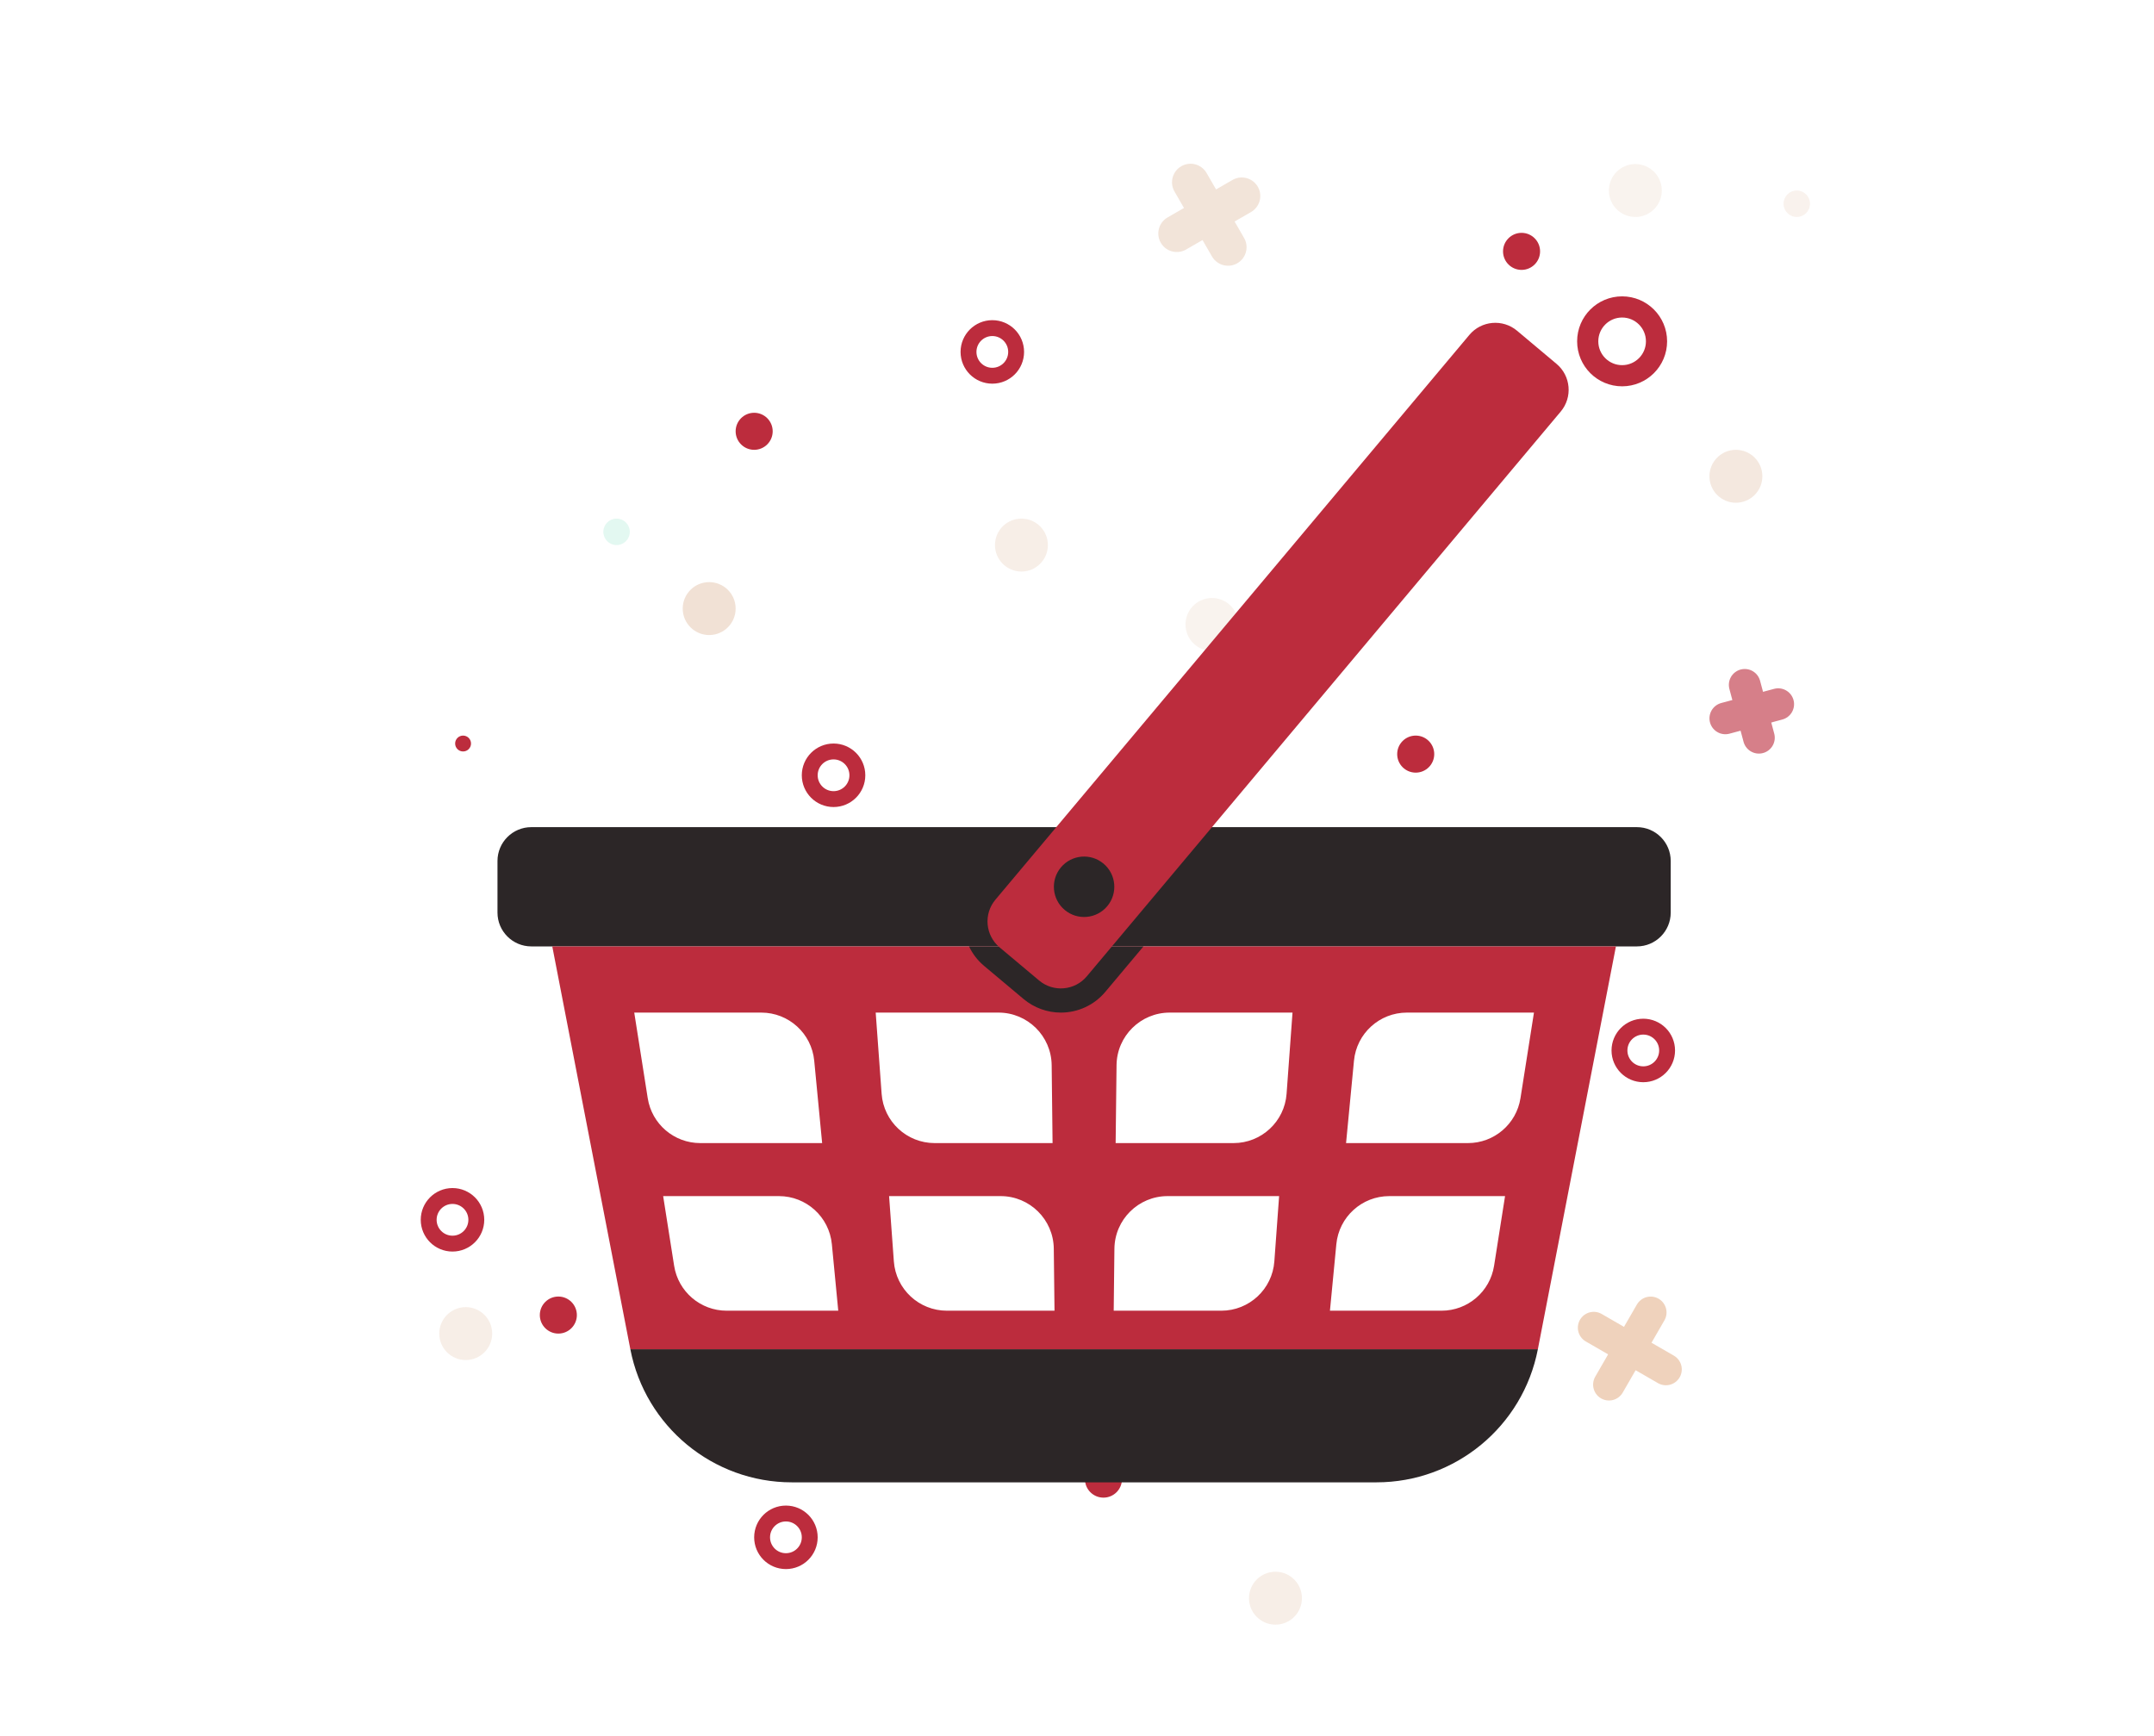 <svg width="407" height="328" viewBox="0 0 407 328" fill="none" xmlns="http://www.w3.org/2000/svg">
<circle opacity="0.162" cx="309" cy="36" r="5" fill="#DBB497"/>
<circle opacity="0.162" cx="229" cy="118" r="5" fill="#DBB497"/>
<circle opacity="0.17" cx="339.5" cy="38.5" r="2.5" fill="#DBB497"/>
<circle opacity="0.301" cx="328" cy="90" r="5" fill="#DBB497"/>
<circle opacity="0.405" cx="134" cy="115" r="5" fill="#DBB497"/>
<circle opacity="0.15" cx="116.5" cy="100.5" r="2.5" fill="#48D2A0"/>
<g opacity="0.364">
<path d="M232.038 46.713L224.954 34.443" stroke="#DBB497" stroke-width="7" stroke-linecap="round"/>
<path d="M222.362 44.12L234.631 37.036" stroke="#DBB497" stroke-width="7" stroke-linecap="round"/>
</g>
<path d="M301.136 250.889L314.774 258.763" stroke="#EFD2BC" stroke-width="6" stroke-linecap="round"/>
<path d="M311.891 248.007L304.018 261.645" stroke="#EFD2BC" stroke-width="6" stroke-linecap="round"/>
<circle opacity="0.224" cx="88" cy="252" r="5" fill="#DBB497"/>
<circle opacity="0.224" cx="193" cy="103" r="5" fill="#DBB497"/>
<circle opacity="0.135" cx="241.5" cy="265.5" r="2.5" fill="#48D2A0"/>
<g opacity="0.609">
<path d="M326.005 135.742L335.991 133.066" stroke="#BC2C3D" stroke-width="6" stroke-linecap="round"/>
<path d="M329.668 129.415L332.344 139.401" stroke="#BC2C3D" stroke-width="6" stroke-linecap="round"/>
</g>
<circle cx="187.5" cy="66.5" r="4.5" stroke="#BC2C3D" stroke-width="3"/>
<circle cx="157.5" cy="146.5" r="4.5" stroke="#BC2C3D" stroke-width="3"/>
<circle cx="306.5" cy="64.5" r="6.5" stroke="#BC2C3D" stroke-width="4"/>
<circle cx="287.5" cy="47.5" r="3.5" fill="#BC2C3D"/>
<circle cx="142.5" cy="81.5" r="3.5" fill="#BC2C3D"/>
<circle cx="85.5" cy="230.5" r="4.5" stroke="#BC2C3D" stroke-width="3"/>
<circle cx="105.5" cy="248.5" r="3.5" fill="#BC2C3D"/>
<circle opacity="0.224" cx="241" cy="302" r="5" fill="#DBB497"/>
<circle cx="148.5" cy="290.5" r="4.5" stroke="#BC2C3D" stroke-width="3"/>
<circle cx="208.5" cy="279.5" r="3.5" fill="#BC2C3D"/>
<circle cx="87.5" cy="140.5" r="1.5" fill="#BC2C3D"/>
<circle cx="310.5" cy="198.5" r="4.5" stroke="#BC2C3D" stroke-width="3"/>
<circle cx="267.5" cy="142.5" r="3.5" fill="#BC2C3D"/>
<path fill-rule="evenodd" clip-rule="evenodd" d="M309.289 156.301H100.395C96.863 156.301 94 159.163 94 162.695V172.442C94 175.974 96.863 178.837 100.395 178.837H309.289C312.821 178.837 315.684 175.974 315.684 172.442V162.695C315.684 159.163 312.821 156.301 309.289 156.301Z" fill="#2C2627"/>
<path fill-rule="evenodd" clip-rule="evenodd" d="M149.597 280.109H260.087C274.963 280.109 287.75 269.562 290.58 254.958H119.104C121.934 269.562 134.721 280.109 149.597 280.109Z" fill="#2C2627"/>
<path fill-rule="evenodd" clip-rule="evenodd" d="M287.295 207.518C286.526 212.405 282.316 216.003 277.369 216.003H254.339L255.836 200.431C256.331 195.278 260.661 191.344 265.838 191.344H289.843L287.295 207.518ZM282.307 239.192C281.536 244.077 277.326 247.676 272.38 247.676H251.294L252.502 235.109C252.998 229.954 257.328 226.021 262.505 226.021H284.381L282.307 239.192ZM243.101 206.686C242.718 211.939 238.345 216.003 233.078 216.003H210.801L210.972 201.277C211.035 195.773 215.515 191.344 221.02 191.344H244.221L243.101 206.686ZM240.789 238.359C240.406 243.611 236.033 247.676 230.768 247.676H210.435L210.57 235.953C210.634 230.45 215.113 226.021 220.618 226.021H241.69L240.789 238.359ZM178.917 247.676C173.651 247.676 169.278 243.611 168.894 238.359L167.994 226.021H189.066C194.57 226.021 199.05 230.45 199.114 235.953L199.25 247.676H178.917ZM165.464 191.344H188.664C194.169 191.344 198.649 195.773 198.713 201.277L198.883 216.003H176.605C171.339 216.003 166.966 211.939 166.583 206.686L165.464 191.344ZM137.304 247.676C132.358 247.676 128.147 244.077 127.378 239.192L125.303 226.021H147.179C152.356 226.021 156.686 229.954 157.181 235.109L158.389 247.676H137.304ZM122.389 207.518L119.841 191.344H143.846C149.023 191.344 153.353 195.278 153.848 200.431L155.345 216.003H132.315C127.369 216.003 123.158 212.405 122.389 207.518ZM104.353 178.837L119.104 254.958H290.58L305.33 178.837H104.353Z" fill="#BC2C3D"/>
<path fill-rule="evenodd" clip-rule="evenodd" d="M185.939 182.514L193.406 188.779C195.377 190.433 197.878 191.344 200.449 191.344C203.699 191.344 206.761 189.917 208.85 187.428L216.06 178.837H183.098C183.764 180.234 184.718 181.49 185.939 182.514Z" fill="#2C2627"/>
<path fill-rule="evenodd" clip-rule="evenodd" d="M188.087 170.006L277.637 63.285C279.907 60.579 283.941 60.226 286.647 62.496L294.112 68.762C296.819 71.032 297.171 75.065 294.901 77.771L205.351 184.492C203.081 187.198 199.047 187.551 196.342 185.281L188.875 179.015C186.17 176.745 185.817 172.712 188.087 170.006Z" fill="#BC2C3D"/>
<path fill-rule="evenodd" clip-rule="evenodd" d="M209.216 171.239C207.189 173.654 203.588 173.97 201.172 171.942C198.757 169.915 198.441 166.314 200.468 163.899C202.495 161.483 206.096 161.168 208.512 163.195C210.928 165.222 211.242 168.823 209.216 171.239Z" fill="#2C2627"/>
</svg>
